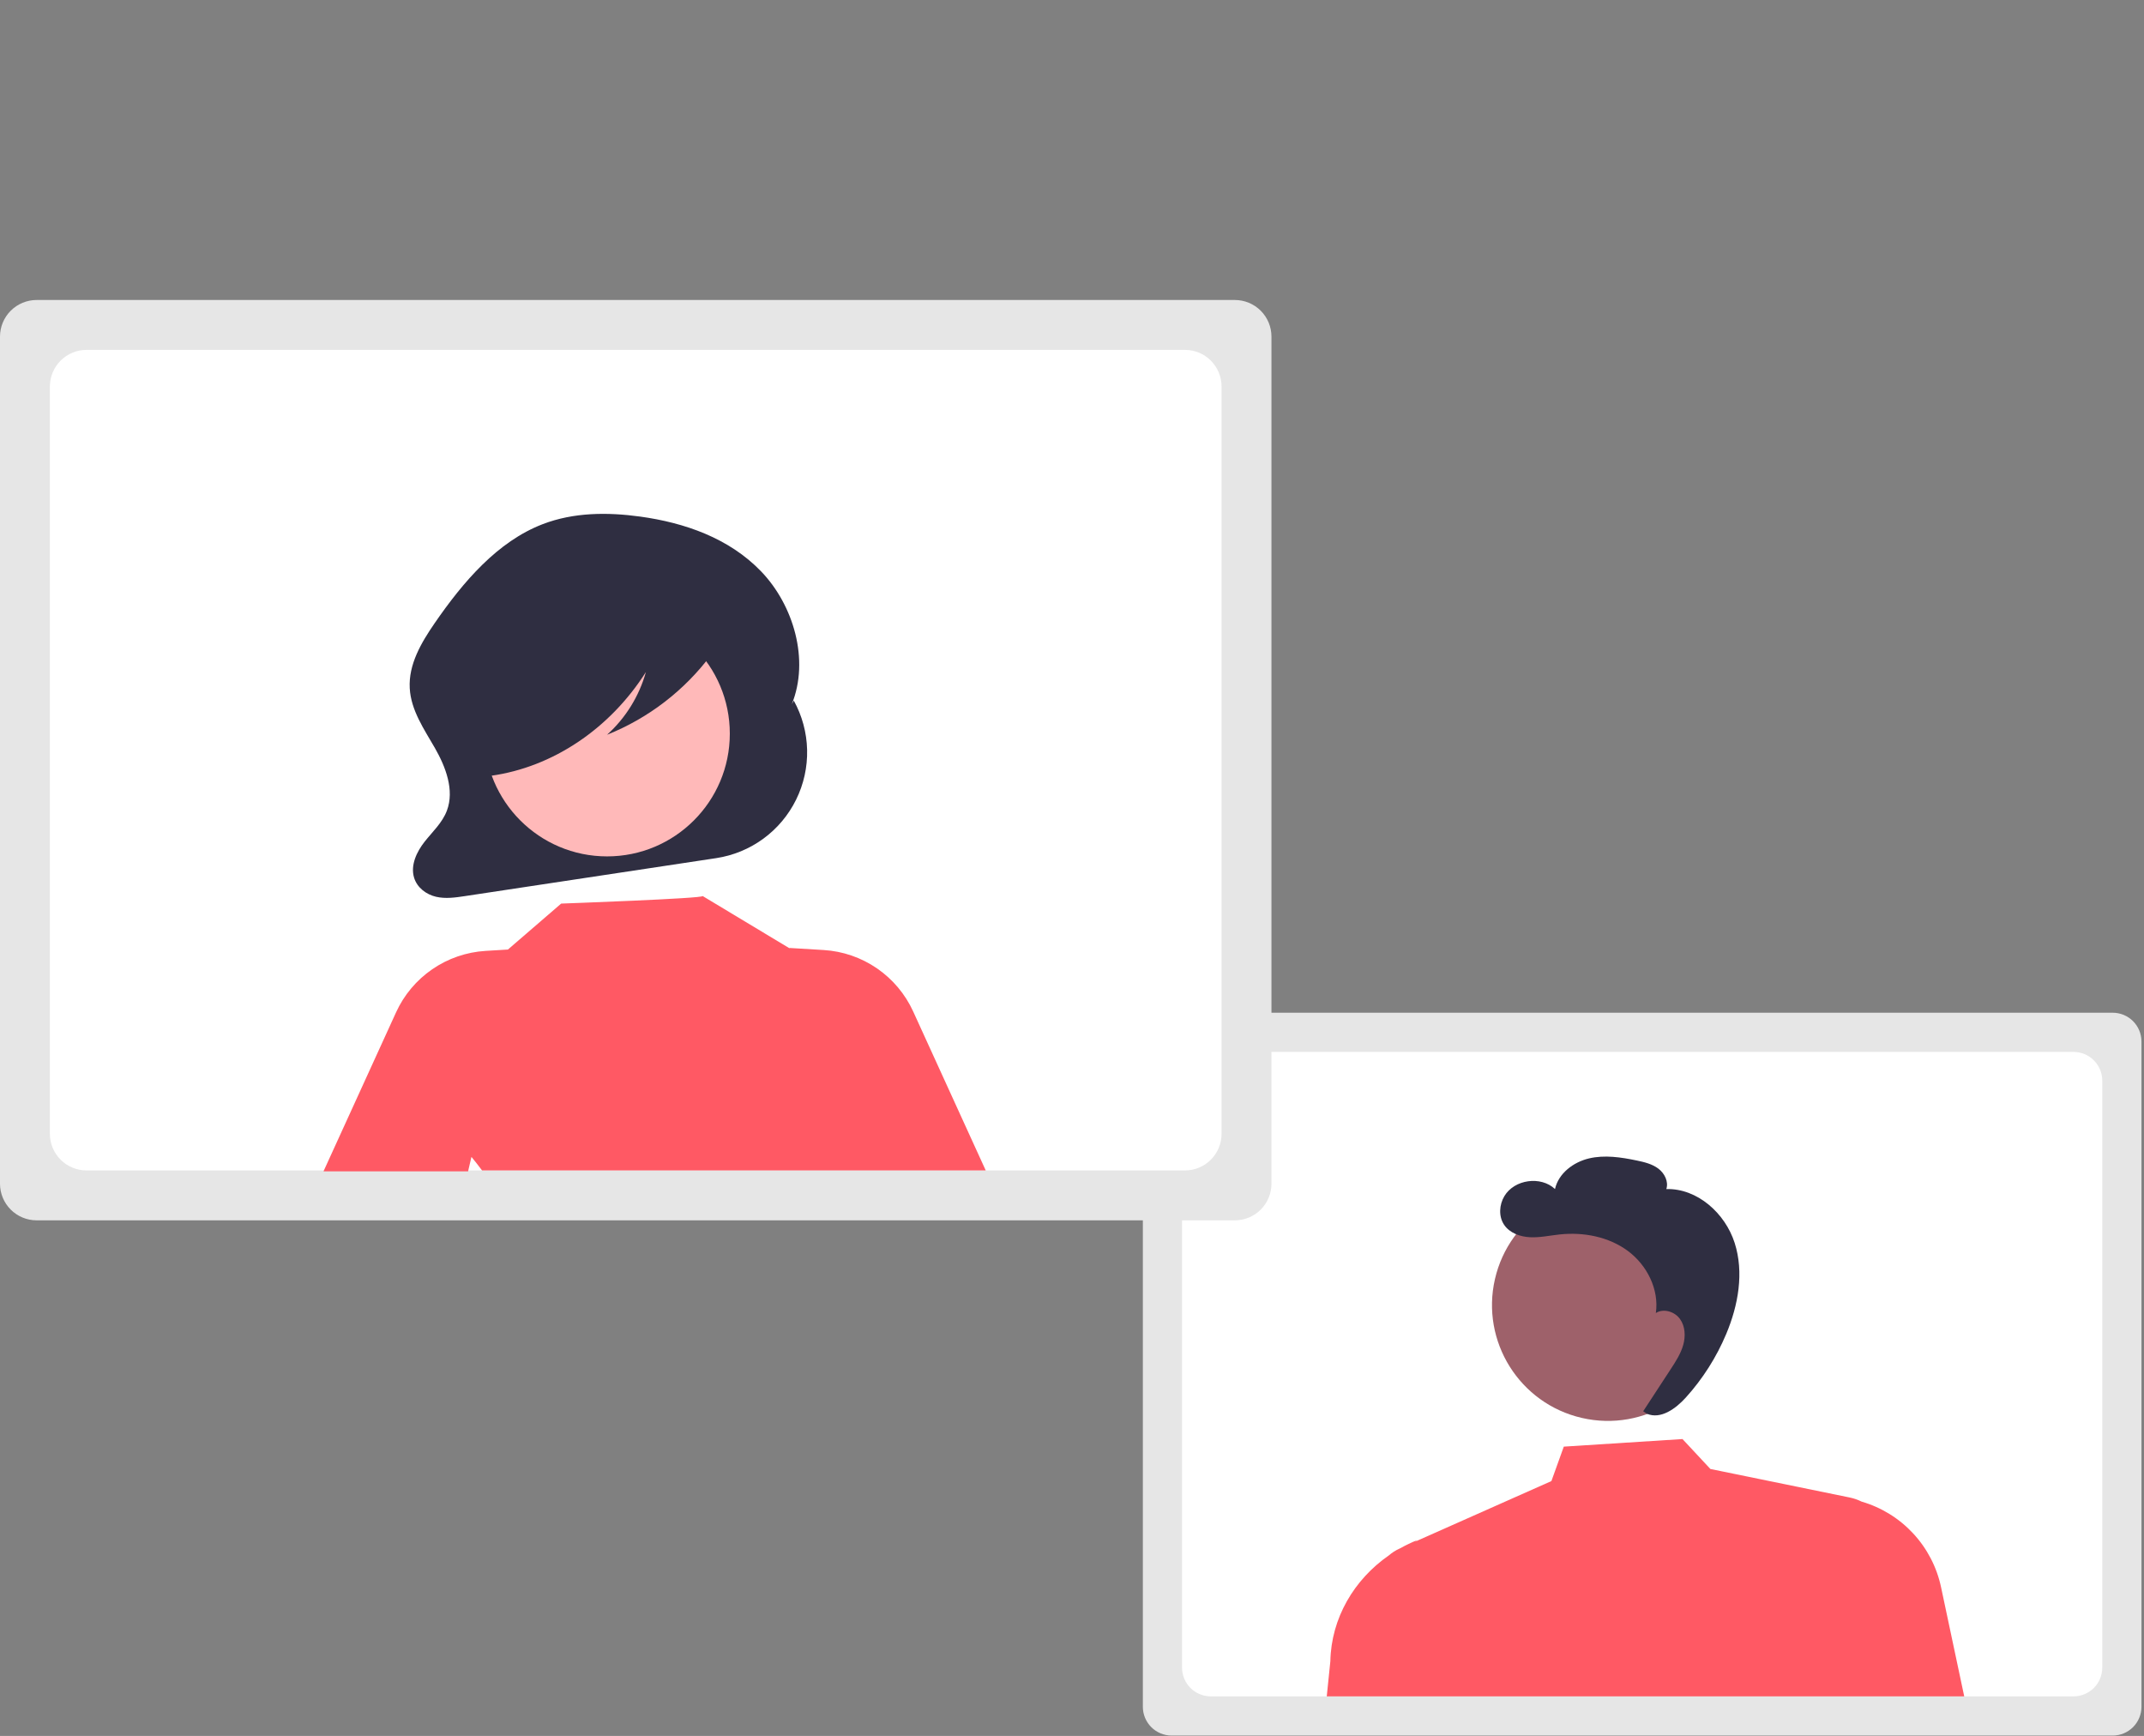 <svg width="814" height="659" viewBox="0 0 814 659" fill="none" xmlns="http://www.w3.org/2000/svg">
<rect x="0" y="0" width="814" height="659" fill="#808080" stroke="none"/>
<g clip-path="url(#clip0)">
<path d="M802.126 658.85H444.811C441.919 658.846 439.146 657.696 437.1 655.651C435.055 653.605 433.905 650.832 433.901 647.94V395.358C433.905 392.465 435.055 389.692 437.1 387.647C439.146 385.602 441.919 384.451 444.811 384.448H802.126C805.019 384.451 807.792 385.602 809.837 387.647C811.882 389.692 813.033 392.465 813.036 395.358V647.94C813.033 650.832 811.882 653.605 809.837 655.651C807.792 657.696 805.018 658.846 802.126 658.85V658.85Z" fill="#E6E6E6"/>
<path d="M787.25 399.322H459.691C456.798 399.326 454.024 400.477 451.977 402.523C449.931 404.569 448.78 407.343 448.776 410.237V633.06C448.78 635.954 449.931 638.728 451.977 640.774C454.024 642.82 456.798 643.971 459.691 643.975H787.25C790.143 643.971 792.916 642.819 794.961 640.773C797.006 638.727 798.155 635.953 798.157 633.06V410.237C798.155 407.344 797.006 404.57 794.961 402.524C792.916 400.478 790.143 399.326 787.25 399.322V399.322Z" fill="white"/>
<path d="M653.321 505.25C658.757 481.572 643.969 457.972 620.292 452.536C596.615 447.1 573.014 461.888 567.578 485.565C562.142 509.242 576.93 532.843 600.607 538.279C624.285 543.715 647.885 528.927 653.321 505.25Z" fill="#9E616A"/>
<path d="M736.957 602.555C735.339 594.911 731.678 587.85 726.364 582.123C721.05 576.396 714.281 572.218 706.78 570.034L706.748 570.016C705.316 569.311 703.8 568.791 702.237 568.469L649.375 557.652L638.784 546.288L593.719 549.165L589.014 562.237L537.247 585.244L538.106 584.642C535.888 585.531 533.731 586.565 531.648 587.737L531.386 587.853C529.894 588.523 528.508 589.407 527.271 590.478C514.107 599.614 505.409 614.28 505.087 630.632L503.721 643.975H745.748L736.957 602.555Z" fill="#FF5964"/>
<path d="M658.588 471.831C654.987 460.583 644.452 451.086 632.645 451.388C633.565 448.582 631.994 445.436 629.643 443.65C627.291 441.865 624.318 441.15 621.427 440.548C615.452 439.303 609.225 438.352 603.284 439.755C597.344 441.158 591.714 445.419 590.377 451.375C584.966 446.303 574.962 447.707 571.155 454.071C569.196 457.346 568.918 461.746 571.035 464.921C573.139 468.076 577.124 469.496 580.911 469.675C584.699 469.854 588.45 469.004 592.221 468.608C601.228 467.662 610.743 469.477 618.025 474.863C625.306 480.249 629.96 489.484 628.665 498.448C631.576 496.588 635.769 497.88 637.802 500.673C639.835 503.465 639.996 507.282 639.051 510.605C638.107 513.927 636.19 516.876 634.3 519.767C630.819 525.092 627.339 530.416 623.858 535.741L625.284 536.689C630.534 538.903 636.214 534.764 640.037 530.538C646.482 523.408 651.674 515.238 655.393 506.374C659.959 495.482 662.19 483.079 658.588 471.831Z" fill="#2F2E41"/>
<path d="M468.838 463.26H13.891C10.208 463.256 6.677 461.791 4.073 459.187C1.469 456.583 0.004 453.052 0 449.369V127.773C0.004 124.09 1.469 120.559 4.073 117.955C6.677 115.351 10.208 113.886 13.891 113.882H468.838C472.52 113.886 476.051 115.351 478.655 117.955C481.259 120.559 482.724 124.09 482.728 127.773V449.369C482.724 453.052 481.259 456.583 478.655 459.187C476.051 461.791 472.52 463.256 468.838 463.26V463.26Z" fill="#E6E6E6"/>
<path d="M449.897 132.82H32.837C29.152 132.825 25.62 134.29 23.015 136.896C20.41 139.501 18.944 143.033 18.94 146.717V430.424C18.944 434.108 20.41 437.64 23.015 440.246C25.62 442.851 29.152 444.317 32.837 444.321H449.897C453.581 444.316 457.111 442.85 459.715 440.245C462.318 437.639 463.782 434.107 463.784 430.424V146.717C463.782 143.034 462.318 139.502 459.715 136.897C457.111 134.291 453.581 132.825 449.897 132.82V132.82Z" fill="white"/>
<path d="M301.375 265.962L300.606 267.348C307.453 250.475 301.227 229.682 289.013 216.959C276.799 204.235 259.82 198.419 243.1 196.111C230.689 194.398 217.806 194.447 206.004 198.994C188.914 205.577 175.857 220.818 164.955 236.672C159.969 243.924 155.066 252.191 155.563 261.255C156.024 269.666 161.017 276.804 165.105 283.94C169.194 291.076 172.609 299.93 169.674 307.719C167.925 312.36 164.23 315.703 161.231 319.5C158.232 323.296 155.765 328.428 157.214 333.192C158.386 337.046 161.911 339.581 165.537 340.425C169.162 341.27 172.923 340.718 176.594 340.163L271.894 325.765C278.37 324.787 284.513 322.257 289.8 318.391C295.086 314.525 299.36 309.438 302.256 303.564C305.152 297.69 306.584 291.202 306.431 284.655C306.277 278.107 304.543 271.694 301.375 265.962V265.962Z" fill="#2F2E41"/>
<path d="M230.49 325.101C256.223 325.101 277.084 304.24 277.084 278.507C277.084 252.774 256.223 231.913 230.49 231.913C204.757 231.913 183.896 252.774 183.896 278.507C183.896 304.24 204.757 325.101 230.49 325.101Z" fill="#FFB9B9"/>
<path d="M346.707 383.985C343.691 377.378 338.935 371.715 332.948 367.603C326.961 363.492 319.968 361.087 312.719 360.645L299.733 359.859L299.764 359.995V359.995L266.754 340.137C267.565 341.067 213.058 343.014 213.058 343.014L192.834 360.462L184.353 360.975C177.103 361.417 170.11 363.822 164.123 367.933C158.136 372.045 153.38 377.708 150.365 384.315L122.822 444.651H177.719L178.992 439.17C180.377 440.858 181.721 442.575 183.022 444.321H374.249L346.707 383.985Z" fill="#FF5964"/>
<path d="M274.685 235.262C273.482 228.899 266.993 225.989 261.433 224.579C245.305 220.464 228.528 219.543 212.047 221.867C200.033 223.581 187.733 227.359 179.015 236.737C172.216 244.051 168.102 254.529 167.782 265.347C167.596 271.652 168.723 278.213 171.86 283.523C174.997 288.833 180.345 292.684 185.864 292.549L186.423 294.493C209.817 291.234 231.547 276.678 245.233 255.101C242.664 264.273 237.553 272.531 230.489 278.92C246.283 272.6 260.011 262.02 270.146 248.357C272.913 244.684 275.6 240.103 274.685 235.262Z" fill="#2F2E41"/>
</g>
<defs>
<clipPath id="clip0">
<rect width="813.036" height="658.85" fill="white"/>
</clipPath>
</defs>
</svg>
